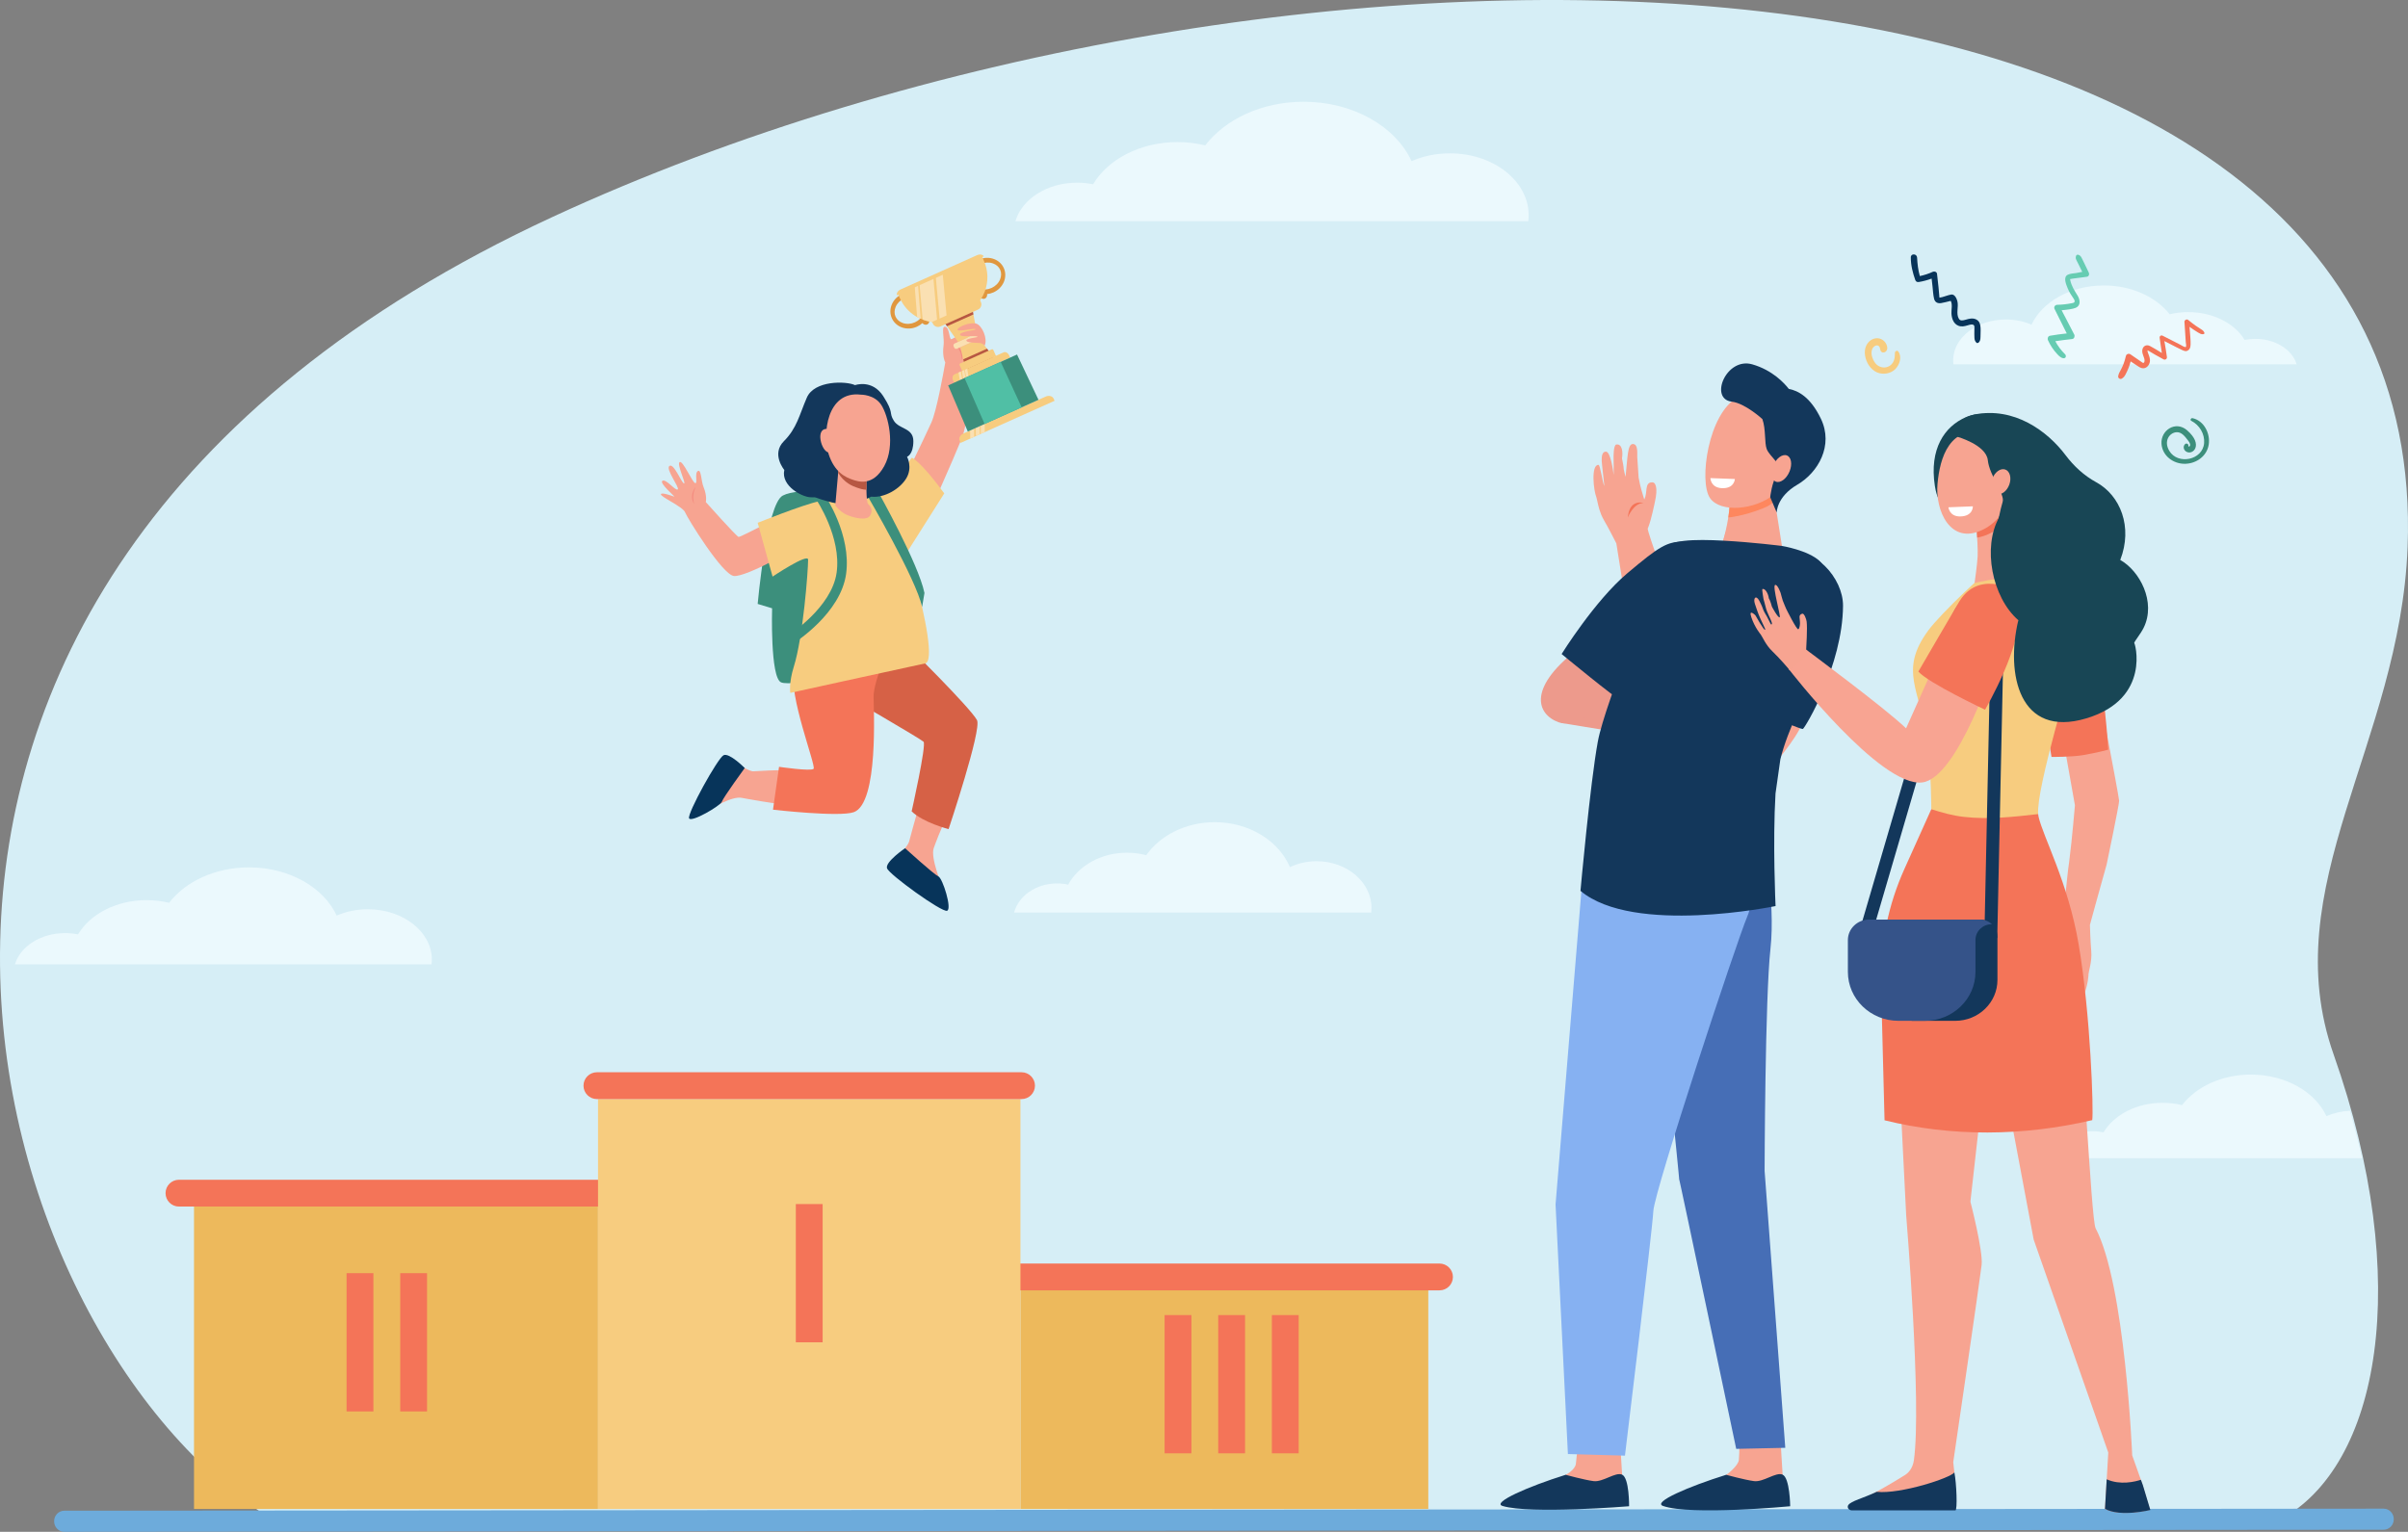 <?xml version="1.0" encoding="UTF-8"?>
<svg id="Layer_1" data-name="Layer 1" xmlns="http://www.w3.org/2000/svg" viewBox="0 0 2645 1683.05">
  <rect x="0" y="0" width="2645" height="1683.05" fill="#808080" stroke="none"/>
  <defs>
    <style>
      .cls-1 {
        fill: #f48c7f;
      }

      .cls-2 {
        fill: #f7a491;
      }

      .cls-3 {
        fill: #fff;
      }

      .cls-4 {
        fill: #13375b;
      }

      .cls-5 {
        fill: #d6eef6;
      }

      .cls-6 {
        fill: #b75742;
      }

      .cls-7 {
        fill: #d66146;
      }

      .cls-8 {
        fill: #6dabdb;
      }

      .cls-9 {
        fill: #fe875e;
      }

      .cls-10 {
        fill: #50bfa5;
      }

      .cls-11 {
        fill: #86b1f2;
      }

      .cls-12 {
        fill: #e0973f;
      }

      .cls-13 {
        fill: #355389;
      }

      .cls-14 {
        fill: #fae0b2;
      }

      .cls-15 {
        fill: #466eb6;
      }

      .cls-16 {
        fill: #f7cc7f;
      }

      .cls-17 {
        fill: #66ccb2;
      }

      .cls-18 {
        fill: #ed9a8c;
      }

      .cls-19 {
        fill: #f0fbff;
        opacity: .8;
      }

      .cls-20 {
        fill: #f47458;
      }

      .cls-21 {
        fill: #f8a492;
      }

      .cls-22 {
        fill: #edb95c;
      }

      .cls-23 {
        fill: #3c8f7c;
      }

      .cls-24 {
        fill: #184655;
      }

      .cls-25 {
        fill: #07345a;
      }
    </style>
  </defs>
  <g>
    <path class="cls-5" d="m2503.9,1670.05c110.01-58.65,147.27-262.16,59.42-511.42-64.91-184.16,72.91-341.41,81.23-557.33,27.54-714.9-1237.09-733.53-2037.85-362.83C-278.25,648.13-23.44,1473.46,300.06,1670.05h2203.84Z"/>
    <path class="cls-19" d="m2298.32,1242.9c4.24,0,8.36.43,12.28,1.23,11.41-19.16,36.17-32.44,64.88-32.44,7.42,0,14.58.89,21.31,2.54,15.46-20.11,43.54-33.55,75.62-33.55,38.17,0,70.68,19.03,83,45.67,7.72-3.38,16.47-5.47,25.79-5.91,5.08,17.67,9.52,35.05,13.33,52.11h-343.63c4.96-16.97,24.3-29.64,47.42-29.64Z"/>
    <path class="cls-19" d="m1115.34,243.05c7.09-24.26,34.73-42.35,67.76-42.35,6.06,0,11.95.61,17.55,1.76,16.3-27.39,51.69-46.36,92.72-46.36,10.61,0,20.84,1.27,30.46,3.62,22.09-28.73,62.22-47.94,108.06-47.94,54.54,0,101,27.19,118.6,65.26,12.46-5.46,26.8-8.58,42.08-8.58,47.81,0,86.56,30.44,86.56,68,0,2.23-.15,4.43-.41,6.6h-563.38Z"/>
    <path class="cls-19" d="m16.4,1059.64c5.76-19.7,28.21-34.4,55.04-34.4,4.93,0,9.7.5,14.26,1.43,13.24-22.24,41.98-37.66,75.31-37.66,8.62,0,16.93,1.03,24.74,2.94,17.94-23.33,50.53-38.94,87.77-38.94,44.3,0,82.03,22.09,96.33,53,10.12-4.43,21.77-6.97,34.18-6.97,38.83,0,70.31,24.73,70.31,55.23,0,1.81-.12,3.59-.33,5.36H16.4Z"/>
    <path class="cls-19" d="m1113.86,1002.69c4.94-18.36,24.19-32.05,47.19-32.05,4.22,0,8.32.46,12.22,1.33,11.35-20.72,36-35.08,64.57-35.08,7.39,0,14.51.96,21.21,2.74,15.38-21.74,43.33-36.28,75.26-36.28,37.99,0,70.34,20.58,82.6,49.38,8.68-4.13,18.67-6.49,29.31-6.49,33.29,0,60.29,23.04,60.29,51.46,0,1.68-.1,3.35-.29,4.99h-392.37Z"/>
    <path class="cls-19" d="m2522.7,400.27c-4.75-16.01-23.24-27.95-45.35-27.95-4.06,0-8,.4-11.75,1.16-10.91-18.07-34.59-30.59-62.05-30.59-7.1,0-13.95.84-20.38,2.39-14.78-18.96-41.64-31.64-72.32-31.64-36.5,0-67.6,17.94-79.38,43.06-8.34-3.6-17.94-5.66-28.16-5.66-32,0-57.94,20.09-57.94,44.87,0,1.47.1,2.92.28,4.35h377.06Z"/>
    <path class="cls-8" d="m2618.28,1657.62l-2547.75,2.27c-6.12,0-11.09,5.19-11.09,11.58h0c0,6.4,4.97,11.58,11.1,11.58l2547.75-2.27c6.12,0,11.09-5.19,11.09-11.58h0c0-6.4-4.97-11.58-11.1-11.58Z"/>
  </g>
  <g>
    <g>
      <g>
        <g>
          <path class="cls-21" d="m1979.79,793.29c-1.3,4.47-2.04,5.96-3.7,8.96-10.65,19.38-35.35,47.03-35.35,47.03l-19.11-43.05s3.12-13.52,8.52-32.84c18.46,4.82,36.03,7.61,49.64,19.9Z"/>
          <path class="cls-4" d="m1870.23,755.95s106.58,45.9,110.03,45.02c2.22-.56,43.72-70.03,44.16-135.35.21-30.17-31.12-66.46-66.08-59.28-17.6,3.61-17.33,8.51-43.36,46.34-26.04,37.84-44.74,103.27-44.74,103.27Z"/>
          <path class="cls-2" d="m1779.25,1578.83s2.53,41.86,2.54,41.94c.93,5.32,4.59,18.45,4.59,23.28,0,18.15-86.18-15.41-66.87-23.45,1.75-.73,10.91-6.23,11.48-12.41.89-9.52,3.13-28.77,3.13-28.77l45.12-.59Z"/>
          <path class="cls-4" d="m1719.73,1620.43s20.23,5.55,30.6,6.94c10.36,1.39,24.03-10.3,31.36-7.14,8.07,3.47,7.75,34.75,7.75,34.75,0,0-108.51,8.9-139.02-.31-12.09-3.65,27.95-21.31,69.31-34.24Z"/>
          <path class="cls-2" d="m1955.55,1578.83s2.53,41.86,2.54,41.94c.93,5.32,4.59,18.45,4.59,23.28,0,18.15-86.18-15.41-66.87-23.45,1.75-.73,13.62-10.34,14.2-16.52.89-9.52.42-24.66.42-24.66l45.12-.59Z"/>
          <path class="cls-4" d="m1896.03,1620.43s20.23,5.55,30.6,6.94c10.36,1.39,24.03-10.3,31.36-7.14,8.07,3.47,8.39,34.75,8.39,34.75,0,0-109,10.38-139.66-.31-11.9-4.15,27.95-21.31,69.31-34.24Z"/>
          <g>
            <path class="cls-2" d="m1929.21,816.49l-75.9-106.33c-.32-.93-1.01-2.83-2.06-5.75-3.82-10.55-11.78-32.51-18.71-54.35l-.08-.23c-2.18-7.63-6.79-20.95-11.26-33.84-4.96-14.32-11.12-32.09-11.33-35.12.19-.52.55-1.45,1.03-2.68,2.78-7.23,6.54-24.43,7.88-31.91.85-4.76,1.69-16.34-3.97-16.34-8.9,0-4.66,11.56-8.76,18.79-1.51-4.83-4.56-14.4-6.17-24.1l-1.49-22.61c-.29-1.7,1.53-14.18-4.72-14.18h-.3c-5.61.42-5.49,13.68-7.82,36.1-.74-2.58-1.48-5.69-2.03-8.55.07-1.53-1.06-8.28-1.9-11.83,1.13-6.25.47-16.1-6.18-15.18-3.34.47-3.06,14.22-3.06,14.22.04,1.89.23,16.43.13,19.3-.69-4.88-3.35-25.69-8.57-25.69-4.33,0-4.68,5.6-4.59,10.03.05,2.62,2.77,25.17,2.92,27.79-2.04-3.42-4.46-23.29-6.48-23.29-8.44,0-5.39,28.25-2.29,35.61.29.75.6,2.23.96,3.94,1.05,5.03,2.82,13.46,7.24,21.02,5.3,9.07,12.61,23.49,13.73,25.7.82,4.5,3.36,20.7,6.55,41.07,1.37,8.72,2.87,18.28,4.43,28.18h.08c.29,2.13,1.87,8.95,7.87,34.51,8.22,34.98,9.07,36.49,9.43,37.14,3.57,6.32,85.41,117.46,88.89,122.18l2.05,2.79,34.47-46.41Z"/>
            <path class="cls-20" d="m1788.03,568.48s6.16-15.76,17.13-15.78c0,0-6.13-2.21-11.38,1.95-5.25,4.16-5.75,13.84-5.75,13.84Z"/>
          </g>
          <g>
            <path class="cls-2" d="m1947.55,538.04l9.77,61.8s-37.23,29.9-58.94,23.59c-18.21-5.29-5.72-29.1-5.72-29.1,0,0,9.7-32.99,6.72-50.28-2.98-17.29,48.16-6.01,48.16-6.01Z"/>
            <path class="cls-9" d="m1940.54,556.73c-9.33,4.41-27.78,10.42-42.14,11.88,1.37-8.65,2.16-17.79.99-24.55-1.37-7.98,8.78-9.87,20.11-9.59,14.83,1.27,28.05,3.59,28.05,3.59l1.88,11.88c-2.82,2.98-5.78,5.34-8.89,6.81Z"/>
            <path class="cls-2" d="m1968.28,454.87c1.49-.36,2.34,70.55-19.21,88.13-21.55,17.59-59.46,20.61-70.76,4.26-12.51-18.09-1.91-93.28,30.28-110.49,32.18-17.2,59.7,18.09,59.7,18.09Z"/>
            <path class="cls-4" d="m1924.75,400.32c22.29,6.41,35.38,20.87,40.09,26.95,10.23,2.07,23.64,8.72,35.23,32.71,14.26,29.5-3.03,59.26-25.87,72.59-22.85,13.33-22.61,30.58-22.61,30.58l-7.15-16.85s1.69-16.64,8.03-26.33c6.34-9.69-8.57-17.82-11.89-26.64-2.56-6.79-.78-21.66-4.74-32.87,0,0-18.84-17.35-33.61-19.13-25.17-3.03-6.09-49.24,22.51-41.01Z"/>
            <path class="cls-2" d="m1947.74,511.57c-3.29,7.97-1.94,15.89,3,17.68,4.95,1.79,11.62-3.22,14.91-11.19,3.29-7.97,1.95-15.89-3-17.68-4.95-1.79-11.62,3.22-14.91,11.19Z"/>
          </g>
          <path class="cls-18" d="m1861.04,818.2l-146.42-23.87s16.66-41.94,22.61-41.94,110.71,45.73,110.71,45.73l8.33,16.73,4.76,3.35Z"/>
          <path class="cls-15" d="m1936.04,918.58s14.61,70.61,8.66,124.15c-5.95,53.54-6.42,243.73-6.42,243.73l22.71,304.31-53.89,1.17s-63.91-304.16-62.71-296.35c1.19,7.81-21.43-214.16-21.43-214.16l76.19-169.54,36.9,6.69Z"/>
          <path class="cls-11" d="m1921.75,915.24s9.52,63.58-2.38,91.46c-11.9,27.89-102.1,301.49-103.29,323.8-1.19,22.31-31.19,268.88-31.19,268.88l-62.67-1.76-13.56-274.14,28.39-344.55,27.56-87.11,157.13,23.42Z"/>
          <path class="cls-2" d="m1957.32,599.84s-15.45,10.14-29.87,8.97c-14.41-1.17-34.79-14.47-34.79-14.47l2.83-9.6s37.29-5.43,38.23-4.84c.94.59,23.6,19.95,23.6,19.95Z"/>
          <path class="cls-18" d="m1792.62,750.32s-55.38,52.26-80.38,43.34c-25-8.92-35.34-39.42,25.65-84.05,54.59-39.94,54.73,40.71,54.73,40.71Z"/>
          <path class="cls-4" d="m1755.09,814.85c8.23-44.76,67.85-184.05,72.62-209.7,2.31-12.48,34.48-12.75,65.11-11.12,32.36,1.72,64.5,5.81,64.5,5.81,0,0,28.65,4.71,41.25,16.51,12.6,11.81,15.95,44.47-2.17,106.47-14.3,48.94-32.03,75.81-40.81,111.46-1.78,11.96-3.3,23.75-5.32,37.54-3.22,53.3.04,123.72.04,123.72,0,0-155.95,32.35-214.28-16.73,0,0,10.62-118.11,19.05-163.97Z"/>
          <path class="cls-4" d="m1715.33,718.61s61.19,50.51,64.76,50.51c2.3,0,87.32-62.54,106.95-113.93,10.85-28.41-11.91-60.19-37.9-60.08-18.02.07-26.03,4.71-61.74,34.83-35.71,30.12-72.07,88.66-72.07,88.66Z"/>
        </g>
        <path class="cls-3" d="m1905.62,526.31l-26.89-1s.24,10.23,12.05,11.02c14.4.96,14.84-10.01,14.84-10.01Z"/>
      </g>
      <g>
        <path class="cls-20" d="m2335.2,390.98c.46-2.01,3.2-2.87,4.81-1.73,2.6,1.82,5.23,3.6,7.86,5.4,5.79,3.97,5.89,4.3,6.6,4.05,1.68-.6,1.12-3.74.81-4.87-.69-2.52-2.03-4.88-2.2-7.52-.33-5.15,3.79-8.64,8.6-6.08,4.4,2.35,8.69,4.97,12.95,7.61-.78-5.55-1.73-11.08-2.43-16.64-.25-1.97,1.56-3.21,3.32-2.32,3.89,1.98,15.43,7.85,19.23,9.79.98.5,5.29,3.38,6.2,2.52.82-.76,0-4.59-.07-5.46-.4-4.81-.48-6.51-1.42-22.19-.11-1.87,2.51-3.27,3.98-2.07,14.48,11.77,15.98,9.95,17.86,13.95.42.9-.22,1.69-1.12,1.77-2.3.21-2.86.1-9.84-4.43-1.8-1.17-3.58-2.38-5.32-3.64,1.51,19.02,2.34,23.77-2.04,26.08-3.04,1.6-3.78.69-25.58-10.47,1.12,5.78,1.89,11.59,2.77,17.42.33,2.22-1.82,3.7-3.78,2.64-15.7-8.5-15.76-9.36-17.35-9.74-.04-.01-.21-1.01-.17.47.07,2.52,3.42,7.35,2.57,12.11-.74,4.19-4.43,8.01-8.96,6.78-2.63-.71-3.51-1.76-12.11-7.31-1.28,4.89-3.13,9.61-5.69,14.41-1.11,2.08-2.11,3.31-4.13,4.53-1.66,1-4.15-.51-3.92-2.47.66-5.57,5.12-7.74,8.56-22.6Z"/>
        <path class="cls-17" d="m2259.66,334.9c5.28-.12,10.26-.61,15.64-1.68,1.01-.2,2.94-.35,3.4-1.49,1.11-2.75-3.78-5.73-7.49-14.93-1.61-3.99-5.29-12.09-.05-14.87,2.69-1.42,6.38-1.44,9.33-1.94,2.24-.38,4.47-.85,6.7-1.27-7.01-14.76-7.76-13.71-6.84-17.49.24-.98,1.55-1.7,2.5-1.3,3.52,1.47,2.55,1.22,11.57,19.73.82,1.69-.03,4.09-2.05,4.43-3.03.51-16.9,2.08-18.57,2.54.14.14.12.91.16,1.07,1.33,6.44,4.6,11.48,8.01,16.94,2.8,4.47,3.96,11.01-1.93,13.57-3.19,1.39-10.13,2.24-15.51,2.66,4.62,8.92,9.31,17.82,13.88,26.76.89,1.75-.02,4.65-2.26,4.88-6.21.64-12.38,1.49-18.56,2.39,2.77,5.24,6.34,10.02,10.58,14.19,3.12,3.07-1.01,8.38-8.36.09-4.26-4.5-7.69-9.67-10.28-15.39-.86-1.89,0-4.49,2.26-4.89,6.08-1.07,12.23-1.86,18.37-2.53-4.49-8.94-8.9-17.94-13.4-26.88-1.1-2.19.55-4.52,2.89-4.58Z"/>
        <path class="cls-25" d="m2107.41,309.86c-1.78.29-3.09-.66-3.67-2.31-2.82-8.08-4.91-16.2-4.86-24.84.03-4.49,6.64-4.1,6.88.25.37,6.81,1.1,13.79,3.04,20.38,4.89-1.06,9.65-2.59,14.21-4.69,1.73-.8,4.36-.02,4.65,2.15.72,5.42,2.85,26.02,2.66,26.23.04-.02.17-.08.53-.08,2.19,0,9.16-2.9,12.48-3.34,3.73-.49,5.89,4.29,6.67,7.28,1.58,6.07-1.69,13.7,1.63,19.29,3.19,5.37,11.03-2.76,18.73.64,5.93,2.62,5.32,9.09,5.05,19.18-.07,2.48-.16,4.89-2.27,6.52-.52.4-1.35.61-1.93.16-3.15-2.44-2.51-6.19-2.5-15.36,0-1.17.35-3.2-.63-4.06-3.28-2.86-10.01,3.43-17,.61-5.44-2.2-7.35-8.25-7.58-13.63-.18-4.22,1.36-9.75-.78-13.68-3.48.87-6.98,1.85-10.49,2.44-3.84.65-6.84-.86-7.79-4.74-1.05-4.29-1.2-8.93-1.7-13.31-.34-2.95-.69-5.9-1-8.85-4.64,1.7-9.4,3-14.32,3.79Z"/>
        <path class="cls-23" d="m2402.42,472.85c18.29,15.89,6.29,27.67-.91,23.43-3.08-1.82-3.99-5.84-1.29-8.4,1.23-1.18,3.77-.19,3.53,1.64-.2,1.52,1.49,1.58,1.86-.06.5-2.21-1.44-4.45-2.68-6.07-2.9-3.77-6.6-8.69-11.9-8.51-7.91.28-14.75,9.58-8.24,20.49,9.38,15.74,36.74,10.19,38.25-8.48.82-10.16-5.08-19.9-14.07-24.49-1.76-.9-.29-3.29,1.38-2.94,12.66,2.73,19.76,17.11,17.71,29.3-2.1,12.51-13.49,20.52-25.77,20.83-12.88.32-25.17-8.65-26.07-22.03-.99-14.67,15.43-25.83,28.21-14.72Z"/>
        <path class="cls-16" d="m2069.85,375.09c2.62,2.66,4.98,8.66,1.23,11.4-1.74,1.27-4.18,1.15-5.29-.95-1.08-2.05-.26-4.28-2.55-5.61-1.96-1.14-4.28.15-5.6,1.73-4.01,4.81-1.12,13.1,2.31,17.43,5.44,6.88,16.5,6.34,20.28-2.75,1.19-2.84,1.03-5.88,1.21-8.89.1-1.67,2.49-2.87,3.63-1.33,4.39,5.94,1.55,14.69-3.3,19.5-5.1,5.04-13.37,6.31-19.91,3.57-7.3-3.05-12.03-10.94-13.24-18.56-2.52-15.83,12.75-24.15,21.24-15.54Z"/>
      </g>
      <path class="cls-2" d="m2241.38,1092.32s3.27-6.45,4.19-8.67c1.07-2.61,3.67-10.67,3.67-10.67,0,0,7.67-28.5,5.45-28.89-2.22-.39-6.36,3.77-7.47,5.37-1.11,1.59-2.57,3.36-3.68,4.95-1.11,1.59-3.26,2.11-5.41.9-2.15-1.21.85-8.5,2.4-10.82,4.85-7.23,21.85-24,23.56-25.85,2.04-2.19,5.93-54.04,8.72-71.69h0c3.68-29.04,5.96-59.07,6.33-62.14l-21.96-123.64,43.62-25.2s26.36,136.9,26.88,143.88c.24,3.33-13.67,69.95-13.7,69.95-8.99,32.38-16.99,60.88-18.37,66.41,0,0,.47,17.6,1.45,28.8.98,11.19-2.75,21.86-2.98,25.04-.03.47-.18,11.47-5.46,23.95-4.55,10.76-5.36-1.56-5.36-1.56,0,0,4.71-21.47,2.89-21.57-1.4-.08-3.25,11.81-8.16,23.76-1.26,3.07-2.52,6.1-3.7,8.88-3.09,7.28-8.62,7.44-6.65-.71.7-2.87,1.97-7.62,3.38-10.87,1.52-3.51,1.74-7.23,2.55-10.38,1.61-6.25,2.86-10.79,2.55-10.72-.39.09-.98-1.38-2.43,1.84-1.74,3.87-3.53,12.92-6.55,18.42-1.71,3.12-4.86,9.84-4.86,9.84,0,0-6.36,10.35-7.06,10.14-3.79-1.14-1.44-9.84,1.46-13.77.5-3.44,4.03-10.43,4.03-10.43,0,0,3.84-15.74,1.54-16.34-1.89-.49-18.62,35.34-22.34,33.94-3.04-1.15,1.49-12.15,1.49-12.15Z"/>
      <path class="cls-20" d="m2253.42,831.67s22.47.15,34.81-2c16.44-2.87,27.49-5.97,27.49-5.97,0,0-3.89-73.07-17.1-119.34-5.46-19.12-12.71-29.15-24.63-33.33-.07-.03-29.02,11.98-35.38,51.92-1.49,9.38,14.81,108.72,14.81,108.72Z"/>
      <path class="cls-2" d="m2193.03,1064.66l-28.7,255.65s14.03,54.06,12.34,69.42c-1.69,15.36-31.2,216.84-31.2,216.84l1.24,11.3.03,33.37h-109.52s23.24-10.38,55.76-30.89c2.41-1.52,7.95-6.35,9.29-15.99,8.68-62.1-8.49-269.24-8.49-269.24l-13.53-269.63,112.77-.83Z"/>
      <path class="cls-2" d="m2281.04,1118.44c6.18,1.56,15.7,221.37,20.83,231.11,32.47,61.76,40.19,249.54,40.19,249.54l9.69,27.33,9.84,32.47s-32.41,8.33-49.42-1.03l1.89-32.32,1.72-29.56-81.93-233.95-44.83-238.63,92.02-4.96Z"/>
      <path class="cls-16" d="m2118.1,692.63c13.21-18,67.74-70.16,73.8-70.05,17.66.31,75.62.33,86.95,6.07l-.55,99.28c-1.85,8.33-41.86,138.14-39.54,166.55l-.28.26c-33.54,32.28-86.43,29.74-117.1-5.61h0s.13-39.38-4.59-75.29c-7.4-56.27-31.53-76.49,1.3-121.21Z"/>
      <path class="cls-20" d="m2070.03,1230.95l-3.9-151.67c-.67-42.86,8.09-85.34,25.66-124.38l29.6-65.78c11.98,3.8,23.26,7.03,35.85,8.44,27.38,3.06,54.3.02,81.53-3.09.08,1.03.21,1.92.38,2.68,4.94,22.34,32.46,72.13,44.05,140.19,13.16,77.26,16.59,184.37,14.95,193.43-76.21,17.78-154.32,18.36-228.12.16Z"/>
      <path class="cls-2" d="m2209.67,566.7s-1.53,36.63,1.77,50.52c3.3,13.89,7.7,14.94-20.64,19.16-11.13,1.66-21.87,4.14-21.87,4.14,0,0,2.91-20.39,3.35-29,.72-14.18-3.28-57.96-3.28-57.96l40.66,13.15Z"/>
      <path class="cls-20" d="m2188.09,584.92c-5.83,3.14-11.28,4.99-16.3,5.76-.96-17.29-2.78-37.14-2.78-37.14l38.79,12.54c-4.5,7.49-10.9,14.08-19.71,18.83Z"/>
      <path class="cls-4" d="m2314.06,1625.4c14.96,6.64,31.06,2.63,37.53.52l2.15,5.77,8.25,27.41s-32.82,8.12-49.83-1.24l1.89-32.46Z"/>
      <path class="cls-4" d="m2147.88,1659.53h-113.85c-4.21-.38-5.24-3.81-3.78-5.92,3.01-4.35,16.29-7.55,31.22-14.48,26.19,2.75,81.14-15.27,85.27-21.32,2.39,12.13,3.48,41.21,1.14,41.73Z"/>
      <path class="cls-4" d="m2194.04,1028.97v47.73c0,24.81-20.78,44.93-46.41,44.93h-47.74v-111.26h74.93c5.13,0,9.78,1.95,13.23,5.12,3.69,3.38,5.99,8.17,5.99,13.48Z"/>
      <path class="cls-4" d="m2193.82,1030.74l-14.18-.29,7.99-373.28c-14.85,2.66-27.3,13.32-31.52,27.74l-98.64,337.08-13.64-3.74,98.64-337.08c6.61-22.59,28.16-38.37,52.41-38.37h7.24l-8.3,387.93Z"/>
      <path class="cls-21" d="m2191.02,727.51l-60.08-10.49-37.28,83.22c-23.67-22.79-109.29-86.02-109.74-86.49l-19,21.56s100.76,130.39,146.68,124.36c39.16-5.14,80.13-132.54,79.41-132.16Z"/>
      <path class="cls-20" d="m2215.96,671.12c8.2,33.64-35.53,108.66-35.53,108.66,0,0-62.3-29.3-73.25-41.92,0,0,42.33-72.79,45.1-77.22,12.56-20.04,29.61-20.06,40.73-18.75,8.93,1.05,22.96,29.23,22.96,29.23Z"/>
      <path class="cls-24" d="m2291.73,789.26c72.24-21.61,52.9-85.07,52.5-82.66.21-1.96,7.02-9.95,10.38-16.78,14.03-28.45-4.48-62.72-25.68-74.58,14.06-36.19.1-70.9-26.37-85.36-13.36-7.3-24.6-17.68-33.63-29.69-20.04-26.65-56.5-53.48-100.32-44.72-43.37,11.06,14.69,36.09,8.94,77.67-2.91,21.08,5.46,18.05,18.52,35-18.81,32.94-7.93,88.23,20.9,113.31-14.13,59.36,1.04,129.88,74.76,107.83Z"/>
      <ellipse class="cls-2" cx="2182.06" cy="531.58" rx="7.65" ry="16.55"/>
      <path class="cls-13" d="m2188.05,1015.49h-.32c-9.85,0-17.83,7.73-17.83,17.26v35.11c0,29.7-24.87,53.77-55.54,53.77h-29.07c-30.67,0-55.54-24.07-55.54-53.77v-34.93c0-12.46,10.43-22.56,23.3-22.56h121.76c5.13,0,9.78,1.95,13.23,5.12Z"/>
      <path class="cls-24" d="m2238.06,499.13c8.54,35.07-37.66,60.54-74.23,61.47-23.77.61-34.7-1.83-38.54-26.79-6.23-40.49,10.51-65.17,33.96-75.39,30.26-13.18,71.77,11.77,78.81,40.71Z"/>
      <path class="cls-2" d="m2184.34,475.54s16.08,5.39,24.65,21.57c8.57,16.18,4.31,67.99-31.35,85.08-35.66,17.09-52.05-21.71-49.46-50.35,2.59-28.63,12.91-66.1,56.17-56.3Z"/>
      <path class="cls-24" d="m2221.66,536.32c5.28-26.78,3.21-47.07-15.88-56.87-19.09-9.8-35.41-19.51-52.49-1.9l-3.86,2.17s32.23,8.88,34.03,25.94c1.8,17.06,18.94,37.34,16.3,45.72-2.64,8.38-5.68,25.09-5.68,25.09l7.06-5.78s15.25-7.59,20.52-34.37Z"/>
      <path class="cls-2" d="m2188.44,526.07c-2.66,7.39-.65,14.82,4.49,16.58,5.15,1.76,11.48-2.8,14.14-10.2,2.66-7.39.65-14.82-4.5-16.58-5.15-1.76-11.48,2.8-14.14,10.2Z"/>
      <path class="cls-2" d="m1965.94,736.67l20.61-18.18c-1.65-2.54-2.63-4.25-2.62-4.75.06-2.23,1.52-23.27.51-30.9-.32-2.44-2.6-9.03-4.73-8.57-2.13.46-3.25,2.05-3.06,3.76.2,1.71.26,3.73.45,5.43.2,1.71-.11,6.88-1.81,7.92-1.7,1.04-13.27-22.32-13.27-22.32,0,0-3-6.86-3.81-9.21-.69-2.01-2.29-8.19-2.29-8.19,0,0-3.43-9.94-6.11-8.92-3.28,1.24,6.57,34.76,5.03,35.54-1.88.95-8.53-11.72-8.53-11.72,0,0-1.74-6.69-3.42-9.26-.37-4.3-3.9-11.43-7.08-9.98-.58.27,1.25,10.84,1.25,10.84,0,0,1.84,6.3,2.53,9.37,1.21,5.4,5.32,12.45,6.43,16.03.92,2.98-.33,2.35-.53,2.64-.16.23-1.98-3.51-4.57-8.59-1.3-2.56-3.34-5.15-4.38-8.36-.97-2.98-2.89-6.87-4.11-9.18-3.45-6.55-7.02-3.21-4.82,3.42.84,2.52,1.78,5.27,2.74,8.04,3.74,10.79,9.45,19.75,8.48,20.51-1.26,1-10.69-15.98-10.69-15.98,0,0-7.73-7.69-4.46,2.1,3.8,11.36,10.13,18.73,10.38,19.06,1.71,2.24,5.47,11.49,12.66,18.33,7.19,6.84,18.61,19.83,19.25,21.13Z"/>
      <path class="cls-3" d="m2167.05,556.32l-26.88,1.06s1.02,10.19,12.86,10.06c14.43-.15,14.02-11.12,14.02-11.12Z"/>
    </g>
    <g>
      <rect class="cls-22" x="213.1" y="1310.98" width="443.79" height="347"/>
      <path class="cls-20" d="m663.02,1296.25H196.58c-8.14,0-14.73,6.6-14.73,14.73h0c0,8.13,6.59,14.73,14.73,14.73h466.44c8.13,0,14.73-6.59,14.73-14.73h0c0-8.13-6.59-14.73-14.73-14.73Z"/>
      <rect class="cls-22" x="1120.87" y="1403.04" width="448" height="254.94"/>
      <path class="cls-20" d="m1581.18,1388.31h-466.44c-8.14,0-14.73,6.59-14.73,14.73h0c0,8.14,6.59,14.73,14.73,14.73h466.44c8.14,0,14.73-6.59,14.73-14.73h0c0-8.13-6.59-14.73-14.73-14.73Z"/>
      <rect class="cls-16" x="656.89" y="1207.6" width="463.99" height="450.38"/>
      <rect class="cls-20" x="874.15" y="1322.95" width="29.46" height="151.9"/>
      <g>
        <rect class="cls-20" x="380.7" y="1398.9" width="29.46" height="151.9"/>
        <rect class="cls-20" x="439.62" y="1398.9" width="29.46" height="151.9"/>
      </g>
      <g>
        <rect class="cls-20" x="1279.22" y="1444.93" width="29.46" height="151.9"/>
        <rect class="cls-20" x="1338.14" y="1444.93" width="29.46" height="151.9"/>
        <rect class="cls-20" x="1397.06" y="1444.93" width="29.46" height="151.9"/>
      </g>
      <path class="cls-20" d="m1122.1,1178.14h-466.44c-8.13,0-14.73,6.59-14.73,14.73h0c0,8.13,6.59,14.73,14.73,14.73h466.44c8.14,0,14.73-6.59,14.73-14.73h0c0-8.13-6.59-14.73-14.73-14.73Z"/>
    </g>
    <g>
      <g>
        <path class="cls-23" d="m926.57,541.75s-48.89-6.49-66.72,2.74c-17.84,9.23-27.6,119.07-27.6,119.07l15.84,4.81s-2.25,76.06,9.85,81.35c12.1,5.28,97.14-11.11,116.53-30.5,19.39-19.39-17.11-181.52-17.11-181.52l-30.78,4.05Z"/>
        <g>
          <path class="cls-2" d="m1023.07,464.18c5.69-12.79,12.86-52.48,15.26-65.97-.56-1.05-3.5-7.27-1.89-18.61,1.14-8.02-3.06-21.94,2-20.48,5.06,1.46,3.83,15.45,7.18,13.38,3.35-2.07,7.6-3.87,13.95-3.18,3.51.38,6.21,4.18,9.69,5.18,3.48,1,6.8,3.65,6.91,6.53.26,6.77-11.89,21.18-12.76,28.44h0c.2,18.66.96,52.5-7.24,72.84-10.03,24.88-34.8,79.9-34.8,79.9l-38.7-13.71s33.64-69.15,40.39-84.31Z"/>
          <path class="cls-1" d="m1049.41,378.37c1.86,1.09,3.34,2.61,4.59,4.31.12.33,4.57,5.54,2.49,13.01-.37-4.75-.8-10.02-7.08-17.32Z"/>
        </g>
        <path class="cls-2" d="m775.27,551.61s1.7-6.28-2.55-16.72c-2.73-6.7-2.37-19.71-6.23-17.31-3.86,2.39.28,14.25-2.96,13.21-3.24-1.05-13.5-25.25-17-23.08-3.5,2.17,7.64,24.38,4.74,23.44-2.9-.94-10.92-22.31-15.87-19.24-4.95,3.06,11.67,24.25,9.01,25.9-2.66,1.64-12.8-11.99-16.79-9.52-3.99,2.47,14.7,17.95,12.99,17.4-1.7-.55-13.82-5.11-14.66-2.69-.95,2.73,24.2,13.74,26.54,19.84,2.33,6.1,40.89,68.64,53.67,70.04,12.78,1.41,74.4-31.28,79.92-43.47,5.53-12.19,1.77-26.15-6.41-28.8-8.18-2.65-65.87,30.14-68.44,29.31-2.57-.83-35.96-38.29-35.96-38.29Z"/>
        <path class="cls-1" d="m764.08,535.17c-1.45,1.59-2.41,3.49-3.1,5.48-.02.35-2.72,6.65,1.5,13.16-1.06-4.64-2.22-9.8,1.6-18.64Z"/>
        <path class="cls-2" d="m826.29,847.42c-6.88-1.33-20.46-11.61-20.46-11.61-13.51,13.94-39.76,55.14-39.76,55.14,0,0,6.47,3.21,11.17.2,4.7-3.01,26.34-16.69,37.63-14.5,2.94.57,35.85,6.7,64.69,9.86,1.99-10.47-10.29-29.05-6.99-39.08-15.54-2.69-44.01.44-46.29,0Z"/>
        <path class="cls-25" d="m818.03,843.87s-23.26,31.81-25.21,37.14c-1.59,4.34-33.45,23.06-35.89,18.13-2.44-4.93,31.55-66.39,37.88-69.37,6.33-2.98,23.22,14.09,23.22,14.09Z"/>
        <path class="cls-2" d="m998.45,925.12c-2.31,6.41-14.73,18.1-14.73,18.1,12.48,14.68,51.23,44.99,51.23,44.99,0,0,4.18-5.79,1.74-10.66-2.45-4.87-14.84-35.19-11.05-45.71.99-2.74,8.22-23.15,15.02-34.68-10.48-3.22-20.77-8.19-30.63-12.6-4.89,14.52-10.82,38.44-11.59,40.57Z"/>
        <path class="cls-7" d="m994.12,706.75s71.72,70.81,79.03,84.48c5.46,10.21-31.2,119.74-31.2,119.74,0,0-27.56-6.94-40.57-19.49,0,0,16.46-73.23,13.05-76.52-3.42-3.3-85.37-50.84-85.37-50.84l10.18-43.4,54.89-13.96Z"/>
        <path class="cls-20" d="m978.3,704.88s-18.73,43.47-18.73,60.42c0,12.98,5.74,117.01-21.68,127.04-15.56,5.69-88.81-2.71-88.81-2.71l6.64-47.1s34.88,5.18,37.94,2.22c3.06-2.95-27.93-81.4-21.47-108.31,6.47-26.91,60.23-43.32,60.23-43.32l45.88,11.75Z"/>
        <path class="cls-16" d="m1001.54,502.9s8.74,2.62,35.66,39.2l-43.21,68.31-26.33-63.48,33.88-44.03Z"/>
        <path class="cls-16" d="m938.55,547.56s23.86-2.7,32.45-5.82c8.6-3.12,64.97,182.93,45.25,187.17-41.18,8.84-148.16,32.41-148.16,32.41,0,0-1.86-10.63,3.9-28.99,9.99-31.8,15.65-104.56,15.65-117.38,0-7.54-39.03,18.59-39.03,18.59l-16.36-59.11s49.83-20.01,67.3-23.61c4.87-1,39.01-3.25,39.01-3.25Z"/>
        <path class="cls-23" d="m1012.86,666.99c-6.27-30.37-59.64-121.49-60.1-122.35l10.95-5.86c1.92,3.58,45.1,80.62,51.73,112.74l-2.59,15.48Z"/>
        <path class="cls-25" d="m994.17,931.96s31.09,28.36,36.71,31.1c4.59,2.23,15.19,35.79,9.36,37.64-5.83,1.85-63.54-39.74-65.91-46.69-2.37-6.94,19.83-22.05,19.83-22.05Z"/>
        <path class="cls-23" d="m871.56,706.9l-5.59-8.9c.47-.3,47.68-30.43,53.01-68.89,5.38-38.85-22.01-79.68-22.29-80.08l8.68-5.92c1.23,1.8,29.95,44.53,24.01,87.44-6,43.33-55.71,75.02-57.83,76.35Z"/>
        <path class="cls-4" d="m939.21,423.16s18.87-6.84,31.07,12.28c12.2,19.12,5.6,17.31,11.54,26.87,5.93,9.56,21.43,7.58,21.43,22.42s-6.92,17.14-6.92,17.14c0,0,6.26,11.54-.66,23.4-6.92,11.87-24.18,22.09-38.63,20.44,0,0-21.7,11.89-43.45,6.28-21.76-5.62-14.18-5.62-23.08-5.62s-32.96-12.2-29.01-30c0,0-14.66-17.42-.44-31.65,14.23-14.23,16.92-28.68,25.16-47.8,8.24-19.12,43.1-18.38,52.99-13.76Z"/>
        <path class="cls-2" d="m951.82,524.94s-.79,26.25,1.67,28.72c2.46,2.47,5.91,6.55,2.28,12.82-3.63,6.26-19.37,2.27-26.7-1.32-7.04-3.44-11.58-9.84-11.58-9.84l3.67-41.58,30.66,11.21Z"/>
        <path class="cls-6" d="m941.36,535.82c-5.05-1.77-13.89-5.19-20.7-16.26l.51-5.82,30.66,11.21s-.19,6.4-.09,13.18c-4.3-.18-7.96-1.46-10.37-2.31Z"/>
        <path class="cls-2" d="m915.76,484.05s-.74-15.43-10.22-12.44c-9.48,3-2.26,26.29,5.6,25.53,7.86-.76,4.62-13.09,4.62-13.09Z"/>
        <path class="cls-2" d="m945.56,433.63s14.83-.33,22.42,11.21c7.58,11.54,15.82,44.5,3.3,67.25-12.53,22.75-28.51,17.14-35.11,14.83-6.59-2.31-19.61-7.42-26.21-28.68-6.59-21.26-1.81-69.06,35.6-64.61Z"/>
      </g>
      <g>
        <path class="cls-12" d="m1076.57,284.71c.18.85.39,1.73.28,2.56-.32,1.16-.59,2.32-.81,3.49.42-.22.84-.44,1.28-.63,4.3-1.93,8.98-2.21,13.18-.79,3.75,1.27,6.63,3.77,8.09,7.03,1.46,3.26,1.42,7.07-.13,10.72-1.73,4.08-5.06,7.39-9.36,9.32-4.29,1.92-8.96,2.21-13.15.8.07.74.14,1.47.21,2.2-1.12,1.39-1.36,3.57-.46,5.59,1.2,2.69,3.98,4.06,6.21,3.06,1.75-.78,2.63-2.8,2.34-4.93,2.35-.24,4.72-.85,7.02-1.88,10.71-4.8,15.78-16.75,11.33-26.68-4.26-9.49-15.68-13.7-26.03-9.86Z"/>
        <path class="cls-12" d="m989.6,323.71c.52.7,1.03,1.44,1.73,1.91,1.08.53,2.12,1.1,3.15,1.72-.44.16-.89.34-1.32.53-4.3,1.93-7.63,5.24-9.36,9.32-1.55,3.65-1.6,7.45-.13,10.72,1.46,3.26,4.34,5.76,8.09,7.03,4.2,1.42,8.88,1.14,13.18-.79,4.29-1.92,7.61-5.22,9.34-9.29.5.54,1,1.08,1.5,1.62,1.78.08,3.58,1.36,4.48,3.38,1.2,2.69.38,5.67-1.85,6.67-1.75.78-3.84.1-5.24-1.53-1.74,1.6-3.77,2.96-6.07,3.99-10.71,4.8-23,.64-27.46-9.29-4.26-9.49.2-20.82,9.95-26Z"/>
        <path class="cls-16" d="m1078.44,281.41l2.23,4.96c10.06,22.44.02,48.79-22.41,58.85-10.4,4.5-17.01,8.74-28.77,8.8-16.92.14-33.46-9.5-41-26.32l-2.23-4.96,92.18-41.33Z"/>
        <path class="cls-14" d="m1029.49,354.02h.04l-4.31-48.74-15.2,6.82,3.46,39.08c5.11,1.92,10.54,2.9,16.02,2.85Z"/>
        <path class="cls-14" d="m1040.27,352.61l-4.78-51.94-7.64,3.42,4.59,49.82c2.85-.2,5.41-.66,7.83-1.31Z"/>
        <path class="cls-14" d="m1011.3,350.29l-2.95-37.45-3.63,1.63,2.67,33.88c1.27.71,2.58,1.36,3.91,1.94Z"/>
        <path class="cls-16" d="m1073.16,280.4l-83.9,37.62c-3.06,1.37-4.79,4.2-4.01,6.42l95.37-42.76c-1.14-2.07-4.4-2.65-7.46-1.28Z"/>
        <polygon class="cls-16" points="1036.69 353.47 1052.36 375.71 1073.12 366.4 1068.07 339.4 1036.69 353.47"/>
        <polygon class="cls-6" points="1068.07 339.4 1069.21 345.49 1040.23 358.49 1036.69 353.47 1068.07 339.4"/>
        <polygon class="cls-16" points="1092.52 393.91 1061.13 407.99 1058.06 394.83 1054.95 381.49 1075.71 372.18 1084.18 383.12 1092.52 393.91"/>
        <polygon class="cls-6" points="1092.52 393.91 1061.13 407.99 1058.06 394.83 1084.18 383.12 1092.52 393.91"/>
        <path class="cls-14" d="m1048.67,370.78h30.73c1.35,0,2.45,1.1,2.45,2.45v1.42c0,1.35-1.1,2.45-2.45,2.45h-30.73c-1.35,0-2.45-1.1-2.45-2.45v-1.42c0-1.35,1.1-2.45,2.45-2.45Z" transform="translate(-59.87 468.04) rotate(-24.15)"/>
        <g>
          <path class="cls-16" d="m1094.09,391.23l-37.07,16.62-2.99-6.66c-.32-.72,0-1.56.72-1.88l34.48-15.46c.72-.32,1.56,0,1.88.72l2.99,6.66Z"/>
          <path class="cls-16" d="m1108.48,390.49l1.09,2.42-61.58,27.61-1.09-2.42c-1.25-2.79-.56-5.82,1.53-6.76l53.98-24.2c2.1-.94,4.82.56,6.07,3.35Z"/>
          <polygon class="cls-14" points="1059.13 406.55 1060.53 414.89 1057.96 416.05 1056.56 407.7 1059.13 406.55"/>
          <polygon class="cls-14" points="1055.45 408.2 1056.85 416.54 1054.28 417.7 1052.88 409.35 1055.45 408.2"/>
          <polygon class="cls-14" points="1062.4 405.08 1063.8 413.43 1061.23 414.58 1059.83 406.23 1062.4 405.08"/>
        </g>
        <g>
          <path class="cls-16" d="m1157.29,437.94l1.09,2.42-103.19,46.26-1.09-2.42c-1.25-2.79.59-6.33,4.1-7.91l90.45-40.55c3.52-1.58,7.38-.59,8.63,2.2Z"/>
          <polygon class="cls-14" points="1076.13 468.25 1076.21 477.19 1071.91 479.12 1071.82 470.19 1076.13 468.25"/>
          <polygon class="cls-14" points="1069.96 471.02 1070.05 479.96 1065.74 481.89 1065.66 472.95 1069.96 471.02"/>
          <polygon class="cls-14" points="1081.61 465.8 1081.7 474.74 1077.38 476.67 1077.3 467.73 1081.61 465.8"/>
        </g>
        <path class="cls-16" d="m1076.6,330.04l.82,1.83c1.42,3.16,0,6.87-3.15,8.29l-41.33,18.53c-3.16,1.42-6.87,0-8.29-3.16l-.82-1.83,52.78-23.67Z"/>
        <polygon class="cls-23" points="1140.7 439.3 1063.05 474.12 1041.47 423.44 1117.13 389.52 1140.7 439.3"/>
        <polygon class="cls-10" points="1122.24 447.58 1081.52 465.84 1059.48 415.37 1099.16 397.58 1122.24 447.58"/>
      </g>
      <path class="cls-2" d="m1081.58,379.76s-2-2.7-5.71-2.89c-10.68-.54-13.05-.85-14.19-2.27-2.14-2.64,12.19-3.86,12.07-4.46-.43-2.07-18.09.98-19.14-2.17-.39-1.19.64-2.22,6.6-3.76,4.71-1.22,10.83-1.29,10.16-2.65-.67-1.35-20.74,3.75-19.61.42,1.13-3.33,14.48-8.47,20.76-6.33,6.29,2.14,12.58,16.51,9.06,24.1Z"/>
    </g>
  </g>
</svg>